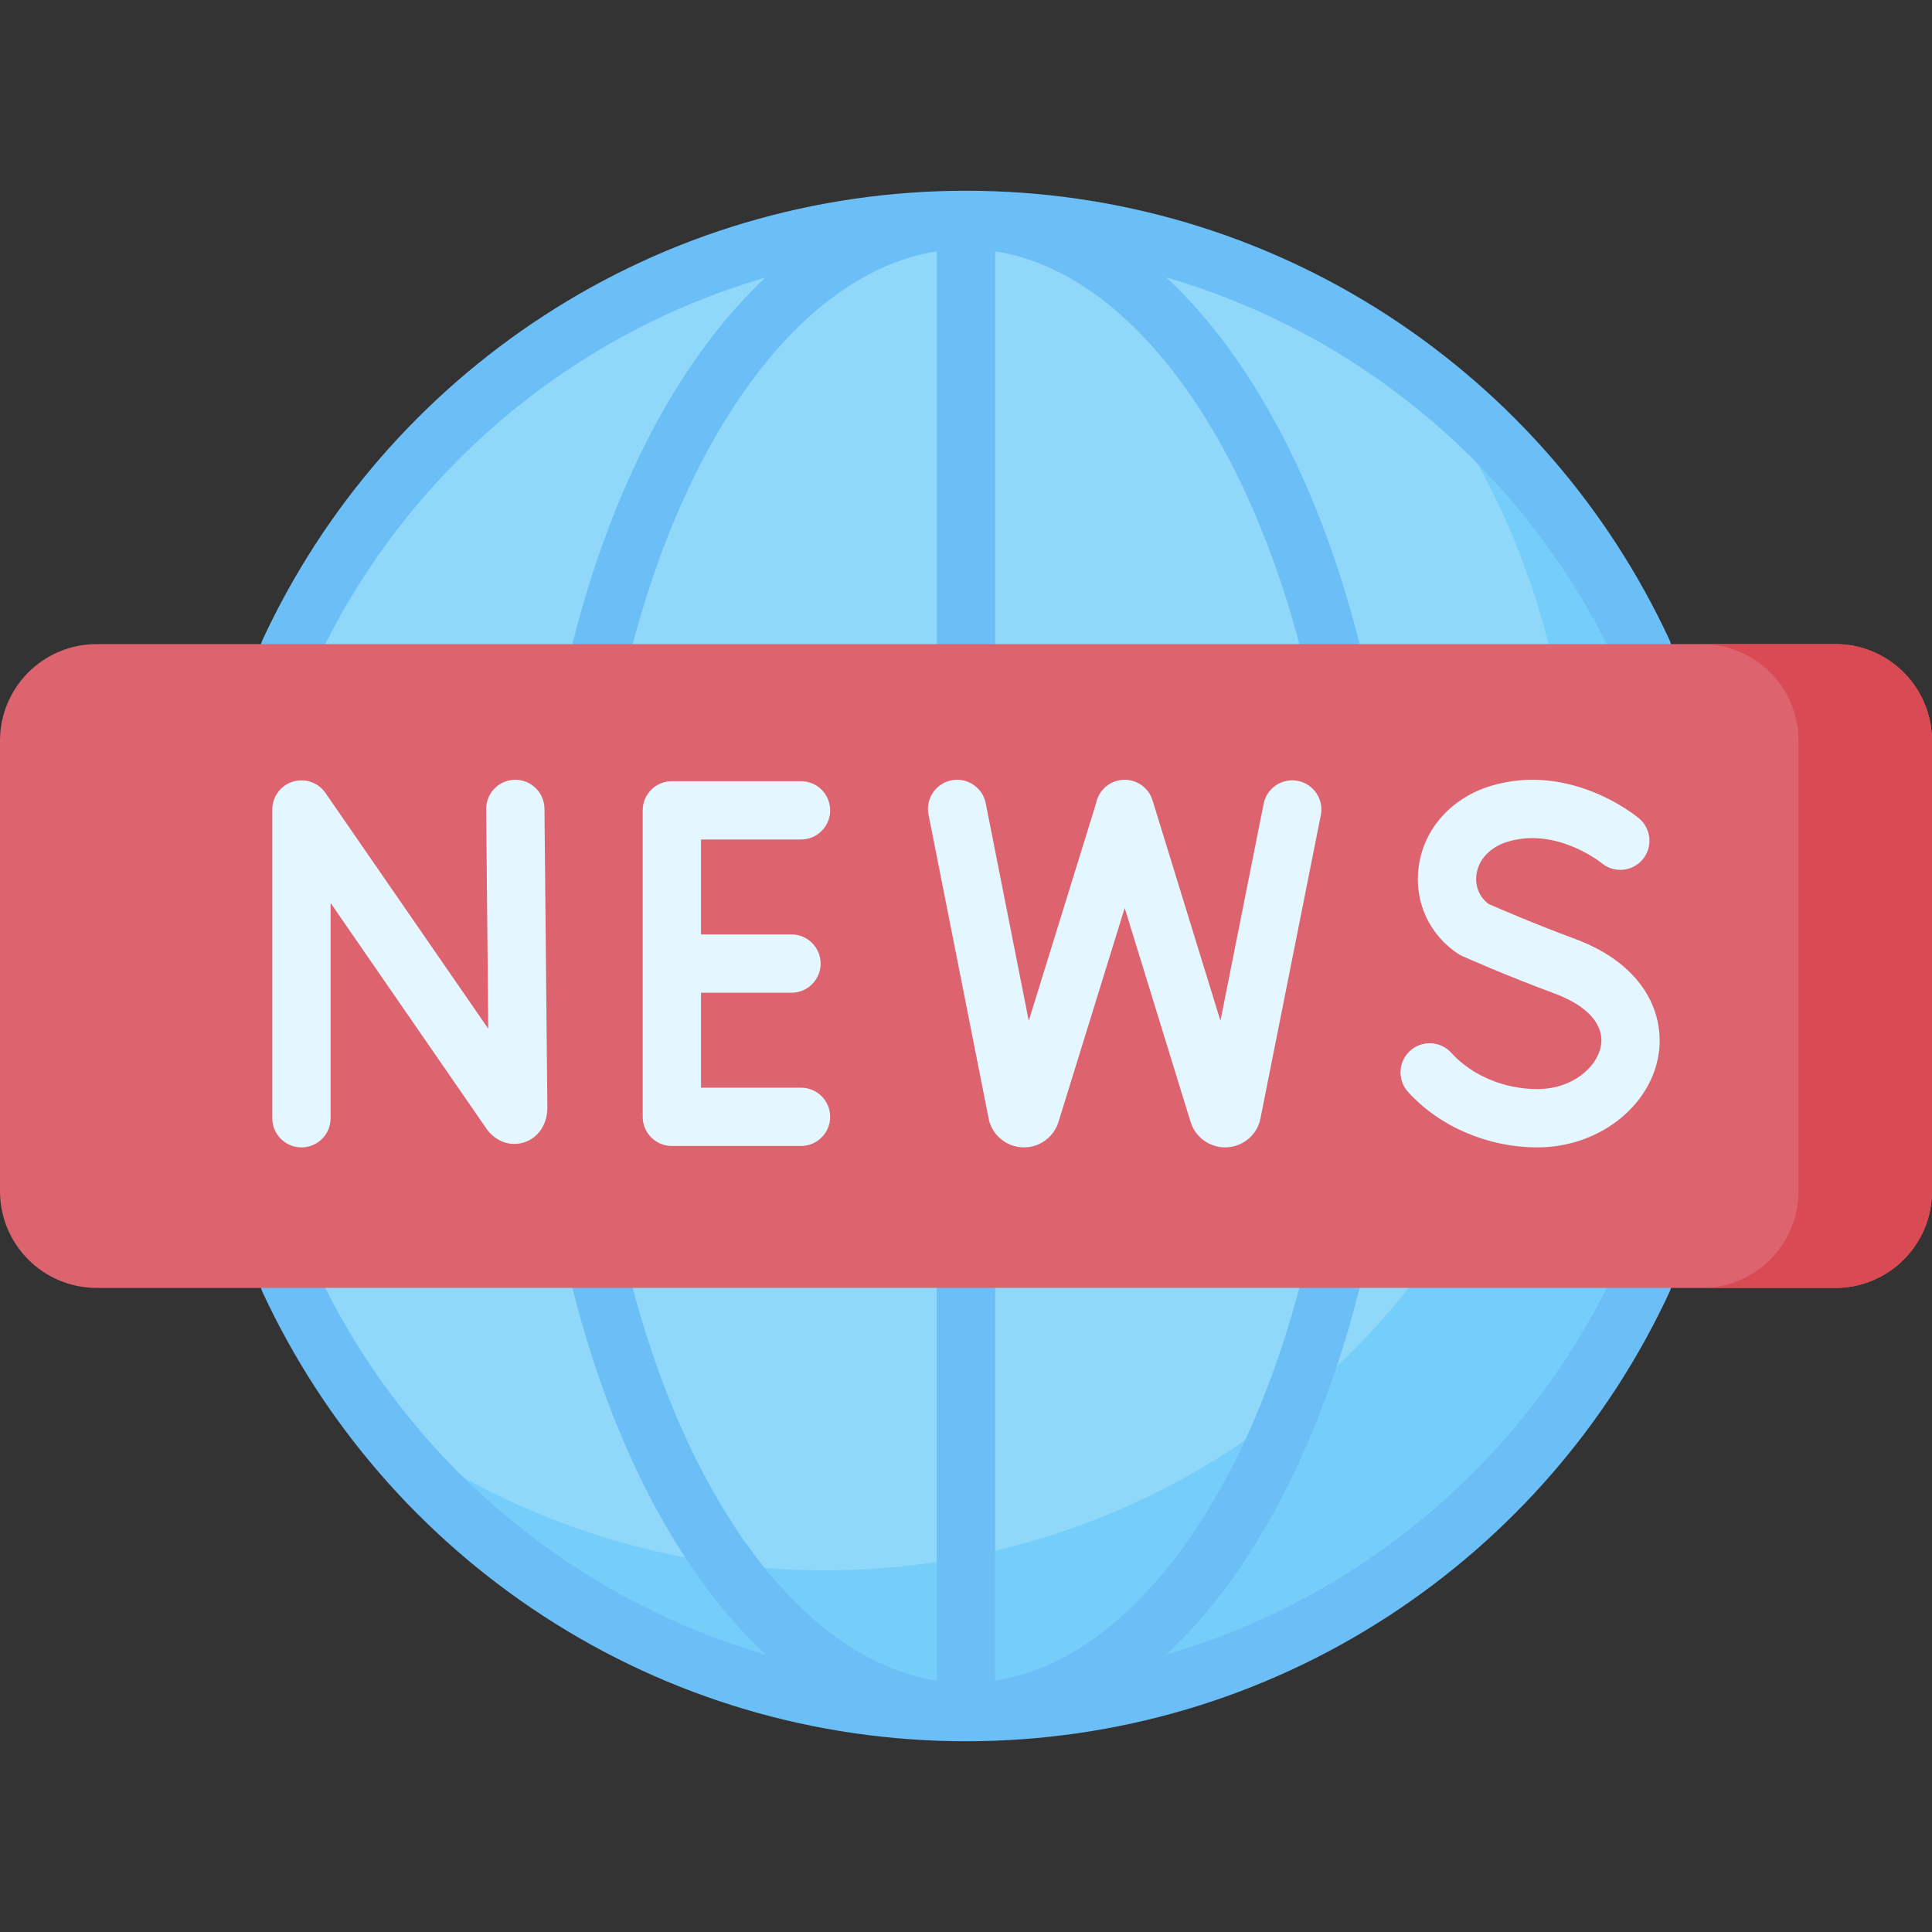 <svg id="Capa_1" enable-background="new 0 0 512 512" height="512" viewBox="0 0 512 512" width="512" xmlns="http://www.w3.org/2000/svg"><rect x="0" y="0" width="512" height="512" fill="#333333" stroke="none"/><g><circle cx="256" cy="256" fill="#90d8f9" r="197.723"/><path d="m375.758 98.674c25.34 33.238 40.398 74.737 40.398 119.758 0 109.2-88.524 197.724-197.723 197.724-45.022 0-86.52-15.058-119.758-40.398 36.122 47.38 93.148 77.965 157.326 77.965 109.2 0 197.723-88.524 197.723-197.724-.001-64.177-30.586-121.203-77.966-157.325z" fill="#75cef9"/><path d="m442.391 169.495c-16.277-35.019-42.028-64.69-74.47-85.806-33.307-21.679-72.009-33.138-111.921-33.138s-78.614 11.459-111.922 33.138c-32.442 21.116-58.194 50.787-74.47 85.806-1.798 3.869-.12 8.465 3.75 10.263 3.87 1.8 8.464.12 10.263-3.749 15.054-32.389 38.875-59.834 68.887-79.368 15.672-10.201 32.64-17.948 50.389-23.102-3.775 3.511-7.447 7.411-11 11.694-17.599 21.211-31.517 50.826-40.249 85.64-1.038 4.14 1.475 8.336 5.614 9.374 4.135 1.043 8.335-1.476 9.374-5.614 15.417-61.46 46.903-102.657 81.637-108.024v106.144c0 4.268 3.459 7.726 7.726 7.726s7.726-3.459 7.726-7.726v-106.146c34.735 5.367 66.221 46.564 81.637 108.024.88 3.508 4.028 5.848 7.488 5.848.622 0 1.255-.075 1.886-.234 4.139-1.038 6.652-5.234 5.614-9.374-8.732-34.814-22.65-64.429-40.249-85.64-3.553-4.282-7.225-8.182-11-11.694 17.749 5.154 34.717 12.901 50.389 23.102 30.012 19.534 53.832 46.979 68.887 79.368 1.309 2.816 4.098 4.472 7.012 4.472 1.09 0 2.198-.232 3.252-.722 3.87-1.797 5.549-6.393 3.75-10.262z" fill="#6bbef6"/><path d="m438.641 332.242c-3.871-1.8-8.464-.12-10.263 3.749-15.054 32.389-38.875 59.834-68.887 79.368-15.672 10.201-32.64 17.948-50.389 23.102 3.775-3.511 7.447-7.411 11-11.694 17.599-21.211 31.517-50.826 40.249-85.64 1.038-4.14-1.475-8.336-5.614-9.374-4.133-1.041-8.336 1.476-9.374 5.614-15.417 61.46-46.903 102.657-81.637 108.024v-106.143c0-4.268-3.459-7.726-7.726-7.726s-7.726 3.459-7.726 7.726v106.144c-34.735-5.367-66.221-46.564-81.637-108.024-1.038-4.139-5.235-6.656-9.374-5.614-4.139 1.038-6.652 5.234-5.614 9.374 8.732 34.814 22.65 64.429 40.249 85.64 3.553 4.282 7.225 8.182 11 11.694-17.749-5.154-34.717-12.901-50.389-23.102-30.012-19.534-53.832-46.979-68.887-79.368-1.799-3.869-6.394-5.548-10.263-3.749-3.87 1.798-5.548 6.393-3.75 10.263 16.277 35.019 42.028 64.69 74.47 85.806 33.307 21.679 72.009 33.138 111.921 33.138s78.614-11.459 111.921-33.138c32.442-21.116 58.194-50.787 74.47-85.806 1.799-3.87.12-8.466-3.75-10.264z" fill="#6bbef6"/><g><path d="m0 315.696v-119.393c0-14.147 11.469-25.616 25.616-25.616h460.768c14.147 0 25.616 11.469 25.616 25.616v119.393c0 14.147-11.469 25.616-25.616 25.616h-460.768c-14.147 0-25.616-11.469-25.616-25.616z" fill="#dd636e"/><path d="m486.384 170.687h-35.382c14.147 0 25.616 11.469 25.616 25.616v119.393c0 14.147-11.469 25.616-25.616 25.616h35.382c14.147 0 25.616-11.469 25.616-25.616v-119.393c0-14.147-11.469-25.616-25.616-25.616z" fill="#da4a54"/></g><g fill="#e4f6ff"><path d="m136.49 206.648c-4.267.041-7.693 3.534-7.651 7.801l.562 58.177-43.154-62.489c-1.922-2.782-5.43-3.99-8.657-2.986-3.228 1.006-5.427 3.995-5.427 7.376v81.818c0 4.268 3.459 7.726 7.726 7.726s7.726-3.459 7.726-7.726v-57.033l41.237 59.714c2.37 3.425 6.285 4.893 9.972 3.742 3.786-1.182 6.231-4.788 6.231-9.261l-.766-79.208c-.04-4.266-3.572-7.704-7.799-7.651z"/><path d="m212.274 222.475c4.267 0 7.726-3.459 7.726-7.726 0-4.268-3.459-7.726-7.726-7.726h-34.224c-4.267 0-7.726 3.459-7.726 7.726v81.222c0 4.268 3.459 7.726 7.726 7.726h34.224c4.267 0 7.726-3.459 7.726-7.726s-3.459-7.726-7.726-7.726h-26.498v-25.159h23.974c4.267 0 7.726-3.459 7.726-7.726s-3.459-7.726-7.726-7.726h-23.974v-25.158h26.498z"/><path d="m417.236 248.757c-10.479-3.866-20.204-8.085-22.737-9.197-2.467-1.828-3.662-4.734-3.211-7.878.575-4.009 3.674-7.232 8.288-8.622 12.914-3.896 24.625 5.47 24.883 5.679 3.266 2.718 8.118 2.289 10.857-.967 2.745-3.267 2.323-8.141-.943-10.886-.731-.615-18.152-14.978-39.254-8.623-10.367 3.124-17.696 11.256-19.126 21.222-1.334 9.293 2.691 18.228 10.503 23.322.342.223.7.419 1.072.585.471.21 11.686 5.202 24.321 9.862 8.854 3.267 13.358 8.357 12.356 13.967-1.001 5.603-7.558 11.397-16.8 11.397-8.847 0-17.385-3.594-22.84-9.613-2.866-3.162-7.752-3.402-10.913-.537-3.162 2.865-3.402 7.752-.537 10.913 8.335 9.198 21.154 14.689 34.291 14.689 15.793 0 29.555-10.375 32.012-24.134 1.86-10.423-3-24.089-22.222-31.179z"/><path d="m343.962 206.946c-4.179-.832-8.253 1.884-9.086 6.069l-11.444 57.503-17.997-58.42c-1.256-4.078-5.581-6.365-9.658-5.11-2.816.868-4.777 3.199-5.308 5.901l-17.838 57.631-11.403-57.647c-.827-4.186-4.891-6.909-9.079-6.08-4.186.828-6.908 4.892-6.08 9.078l15.971 80.74c.073.37.173.733.299 1.089 1.357 3.817 4.977 6.369 9.023 6.369h.067c4.073-.028 7.69-2.639 9-6.495.023-.067.045-.134.065-.201l17.562-56.739 17.484 56.754c.032.105.066.208.103.311 1.356 3.818 4.976 6.371 9.024 6.371h.066c4.073-.028 7.691-2.638 9.001-6.495.109-.32.196-.647.263-.978l16.035-80.566c.832-4.184-1.885-8.252-6.07-9.085z"/></g></g></svg>